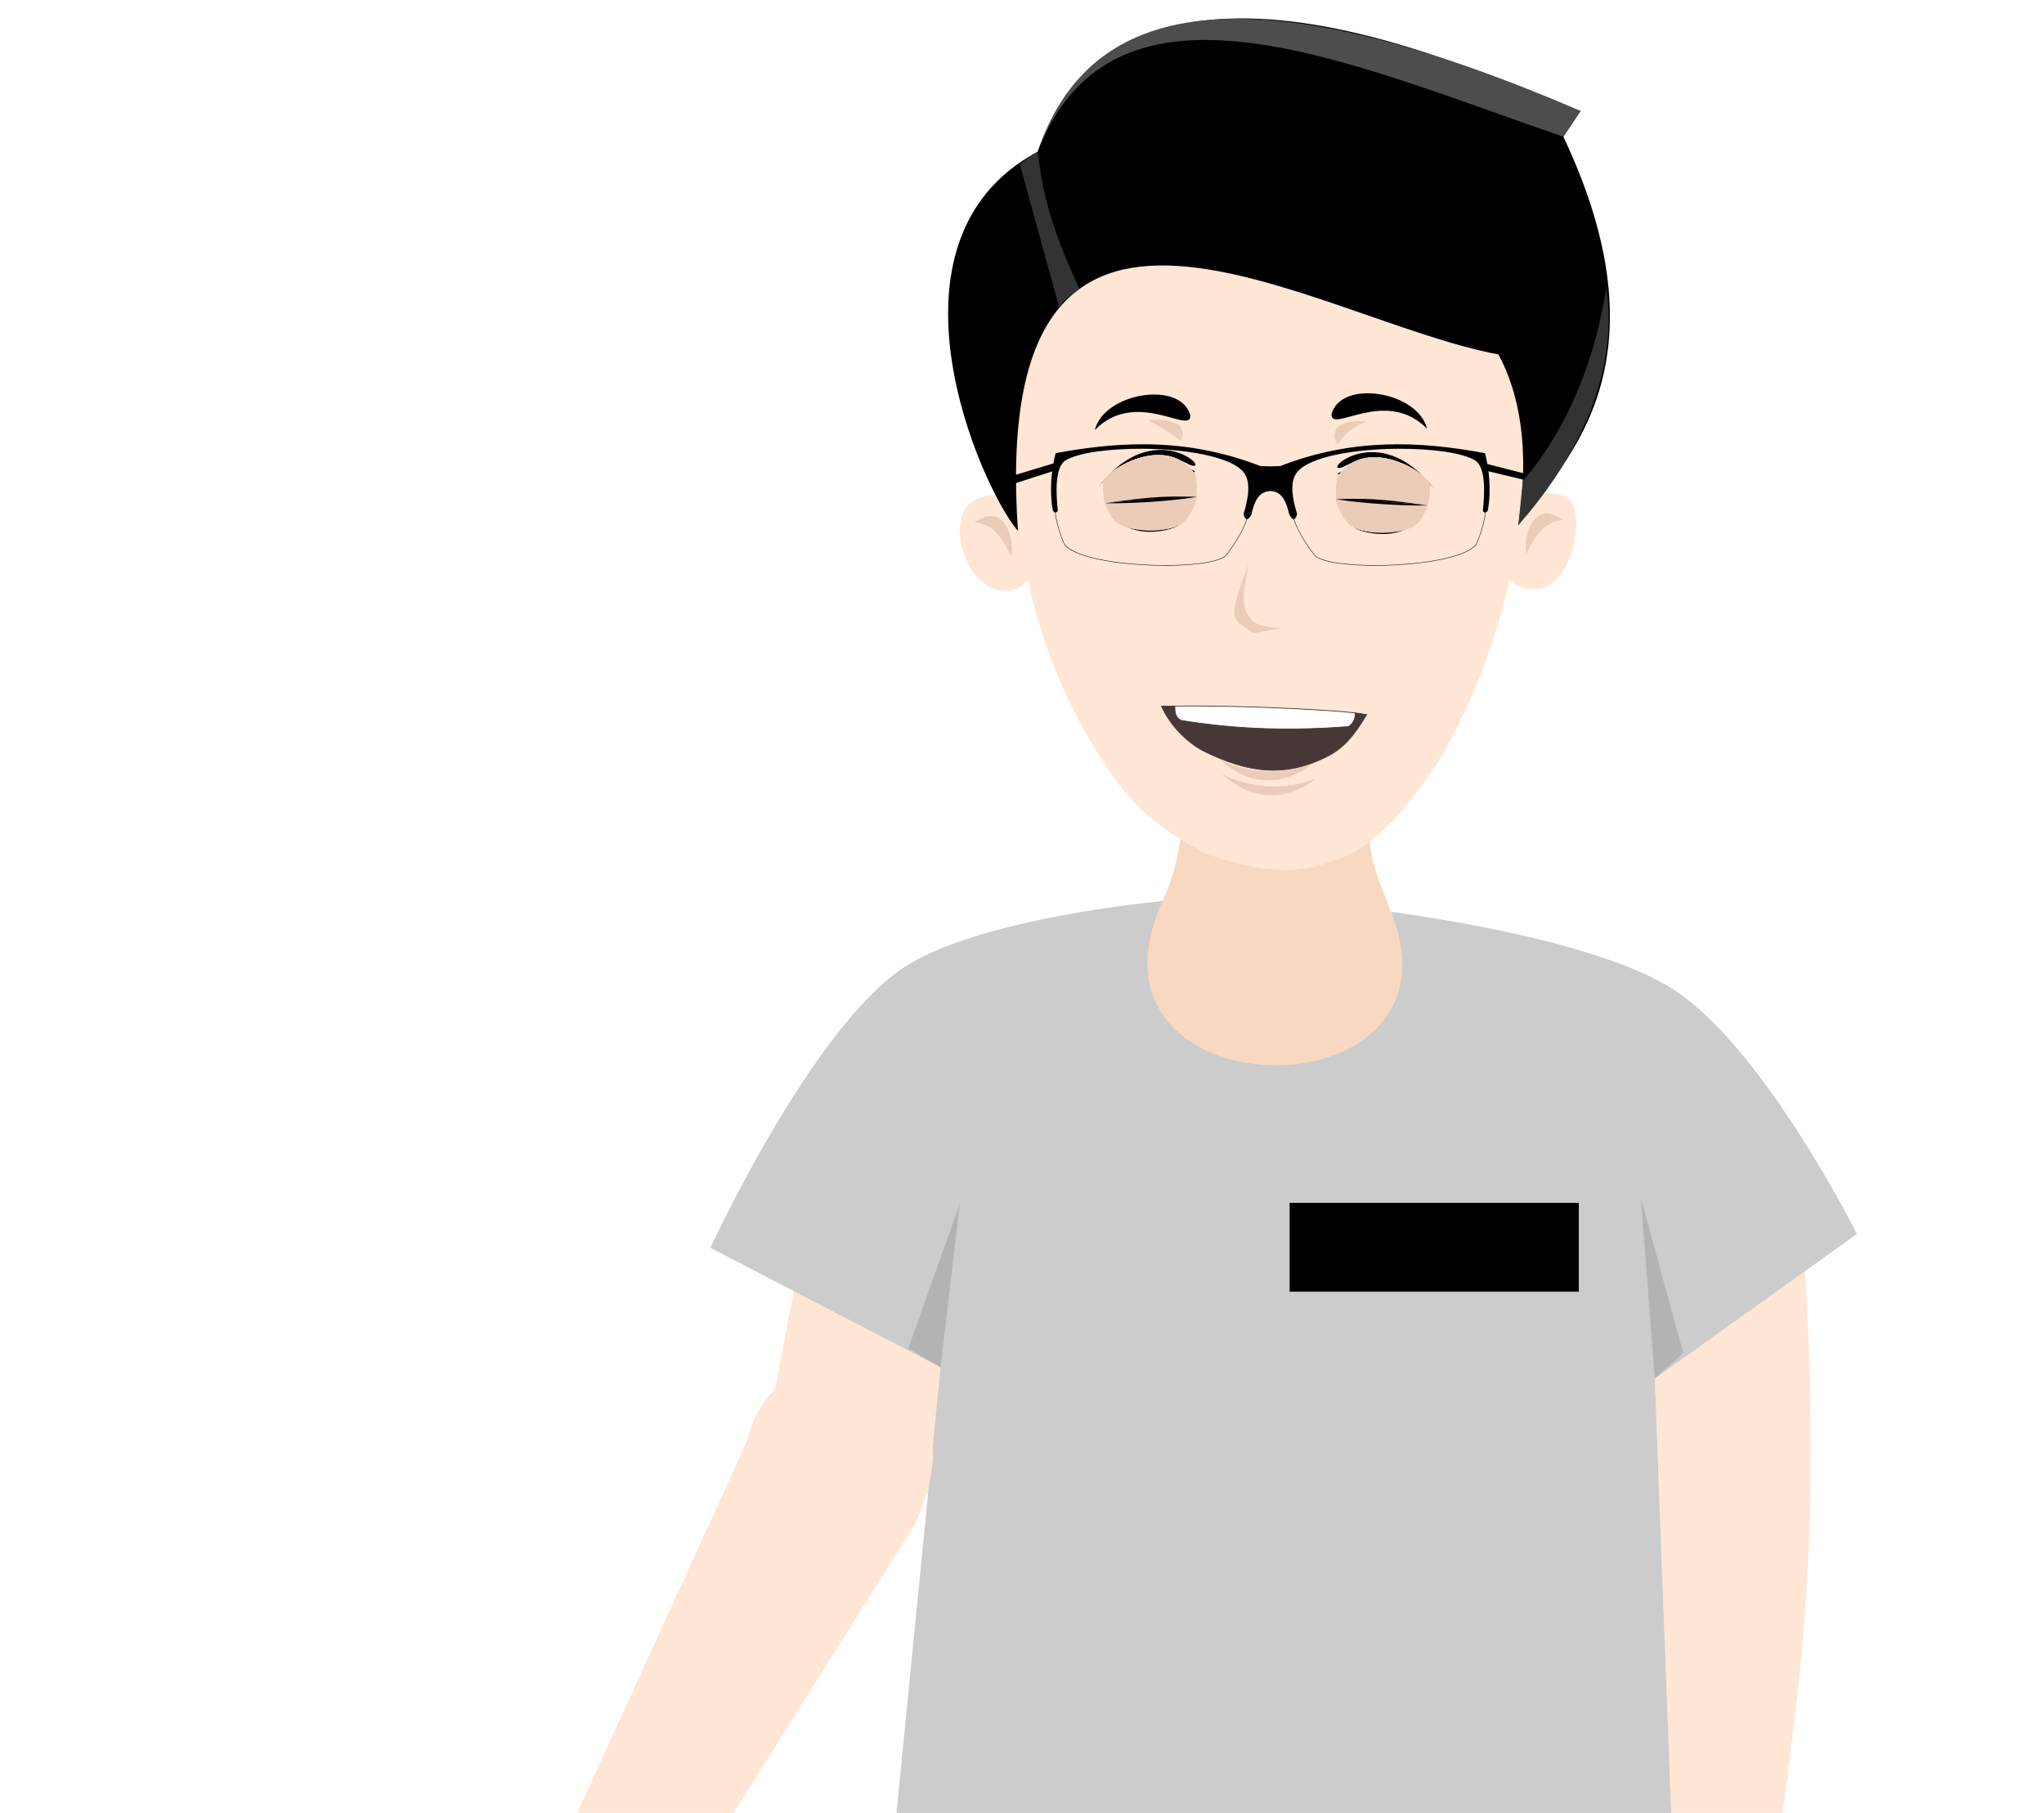 <?xml version="1.0" encoding="UTF-8" standalone="no"?> <!-- Created with Inkscape (http://www.inkscape.org/) --> <svg xmlns:dc="http://purl.org/dc/elements/1.1/" xmlns:cc="http://creativecommons.org/ns#" xmlns:rdf="http://www.w3.org/1999/02/22-rdf-syntax-ns#" xmlns:svg="http://www.w3.org/2000/svg" xmlns="http://www.w3.org/2000/svg" xmlns:xlink="http://www.w3.org/1999/xlink" xmlns:sodipodi="http://sodipodi.sourceforge.net/DTD/sodipodi-0.dtd" xmlns:inkscape="http://www.inkscape.org/namespaces/inkscape" viewBox="-14 0 262.226 232.531" version="1.1" id="svg8" sodipodi:docname="character.svg" inkscape:version="0.92.3 (2405546, 2018-03-11)"><defs id="defs2"><clipPath id="eyeclip"><path id="path94" d="m 331,149 c -15,57 -20,58 -63,60 -43,3 -40,-15 -46,-60 -5,-39 16,-61 45,-62 30,0 70,38 64,62 z m -209,1 c 0,41 0,57 -42,58 -42,1 -51,-25 -60,-53 -9,-29 23,-69 56,-69 32,0 45,23 46,64 z" inkscape:connector-curvature="0"/></clipPath><clipPath id="eyeclip-6"><path inkscape:connector-curvature="0" id="path94-0" d="m 331,149 c -15,57 -20,58 -63,60 -43,3 -40,-15 -46,-60 -5,-39 16,-61 45,-62 30,0 70,38 64,62 z m -209,1 c 0,41 0,57 -42,58 -42,1 -51,-25 -60,-53 -9,-29 23,-69 56,-69 32,0 45,23 46,64 z"/></clipPath><clipPath id="eyeclip-2"><path inkscape:connector-curvature="0" id="path94-1" d="m 331,149 c -15,57 -20,58 -63,60 -43,3 -40,-15 -46,-60 -5,-39 16,-61 45,-62 30,0 70,38 64,62 z m -209,1 c 0,41 0,57 -42,58 -42,1 -51,-25 -60,-53 -9,-29 23,-69 56,-69 32,0 45,23 46,64 z"/></clipPath><linearGradient id="c"><stop offset="0" stop-color="#fff" id="stop123"/><stop offset="1" stop-color="#fff" stop-opacity="0" id="stop125"/></linearGradient><linearGradient gradientUnits="userSpaceOnUse" y2="587.828" x2="53.233" y1="583.923" x1="74.403" id="e" xlink:href="#c"/><linearGradient gradientUnits="userSpaceOnUse" y2="576.95" x2="-41.862" y1="574.057" x1="-14.593" id="d" xlink:href="#c"/></defs><sodipodi:namedview id="base" pagecolor="#ffffff" bordercolor="#666666" borderopacity="1.0" inkscape:pageopacity="0.0" inkscape:pageshadow="2" inkscape:zoom="1" inkscape:cx="558.39758" inkscape:cy="493.62285" inkscape:document-units="mm" inkscape:current-layer="layer9" showgrid="false" inkscape:window-width="1920" inkscape:window-height="1018" inkscape:window-x="0" inkscape:window-y="34" inkscape:window-maximized="1" fit-margin-top="0" fit-margin-left="35" fit-margin-right="0" fit-margin-bottom="-37" scale-x="1.4"/><g inkscape:groupmode="layer" id="layer8" inkscape:label="neck" transform="translate(47.484,-60.137)"><path style="fill:#f9d8c1;fill-opacity:1;stroke:#000000;stroke-width:0;stroke-linecap:butt;stroke-linejoin:miter;stroke-miterlimit:4;stroke-dasharray:none;stroke-opacity:1" d="m 89.889,148.924 c 1.181,9.082 0.946,19.52 -1.852,25.929 -14.835,29.198 43.254,31.93 28.84,2.117 -1.854,-5.741 -4.478,-6.928 -1.587,-27.517 -8.686,2.017 -17.4,4.312 -25.4,-0.529 z" id="path5093" inkscape:connector-curvature="0" sodipodi:nodetypes="ccccc"/></g><g inkscape:groupmode="layer" id="layer11" inkscape:label="lefthand" style="display:inline" transform="translate(47.484,-60.137)"><path style="fill:#ffe6d5;fill-opacity:1;stroke:none;stroke-width:0.265px;stroke-linecap:butt;stroke-linejoin:miter;stroke-opacity:1" d="m 169.863,219.477 c 2.717,41.209 -1.052,59.173 -3.175,77.523 l -13.607,0.004 -2.27,-60.059 z" id="path5162" inkscape:connector-curvature="0" sodipodi:nodetypes="ccccc"/></g><g inkscape:groupmode="layer" id="layer1" inkscape:label="rightarmtop"><path style="display:inline;fill:#ffe6d5;fill-opacity:1;stroke:#000000;stroke-width:0;stroke-linecap:butt;stroke-linejoin:miter;stroke-miterlimit:4;stroke-dasharray:none;stroke-opacity:1" d="m 90.635,151.015 c 5.506,-17.044 35.71,-6.384 28.047,10.972 l -12.087,27.358 c -5.597,10.185 -24.008,8.591 -22.121,-6.159 z" id="path5166" class="rightarmtop" inkscape:connector-curvature="0" sodipodi:nodetypes="ccccc"/></g><g inkscape:groupmode="layer" id="layer9" class="shirt" inkscape:label="shirt" transform="translate(47.484,-60.137)"><path style="fill:#cccccc;stroke:#000000;stroke-width:0;stroke-linecap:butt;stroke-linejoin:miter;stroke-miterlimit:4;stroke-dasharray:none;stroke-opacity:1" d="m 87.657,175.712 c -12.46,27.59 39.965,28.096 29.32,1.39 0,0 26.025,3.212 36.391,10.049 11.558,7.623 23.375,31.268 23.375,31.268 l -25.931,18.526 2.27,60.059 -99.947,-0.378 6.05,-61.115 -29.529,-15.323 c 0,0 12.578,-27.341 24.33,-35.63 9.484,-6.689 33.673,-8.846 33.673,-8.846 z" id="path5111" inkscape:connector-curvature="0" sodipodi:nodetypes="ccsccccccsc"/><path style="fill:#b3b3b3;stroke:#000000;stroke-width:0;stroke-linecap:butt;stroke-linejoin:miter;stroke-miterlimit:4;stroke-dasharray:none;stroke-opacity:1" d="m 59.183,235.511 2.476,-21.014 -6.615,18.587 z" id="path938" inkscape:connector-curvature="0"/><path style="fill:#b3b3b3;stroke:#000000;stroke-width:0;stroke-linecap:butt;stroke-linejoin:miter;stroke-miterlimit:4;stroke-dasharray:none;stroke-opacity:1" d="m 150.81,236.945 -1.772,-23.089 5.426,19.831 z" id="path940" inkscape:connector-curvature="0"/><flowRoot xml:space="preserve" id="flowRoot933" style="font-style:normal;font-weight:normal;font-size:40px;line-height:1.25;font-family:sans-serif;letter-spacing:0px;word-spacing:0px;fill:#000000;fill-opacity:1;stroke:none" transform="matrix(0.265,0,0,0.265,-47.484,60.137)"><flowRegion id="flowRegion935"><rect id="rect937" width="140" height="43" x="571.5" y="582.194"/></flowRegion><flowPara id="flowPara939">Aadsf</flowPara></flowRoot></g><g inkscape:groupmode="layer" id="layer10" inkscape:label="righthand" class="righthand" style="display:inline" transform="translate(47.484,-60.137)"><g id="g5411" inkscape:transform-center-x="24.101099" inkscape:transform-center-y="35.275561" transform="rotate(24.735,42.486,244.347)"><g id="g5420" inkscape:transform-center-x="14.218739" inkscape:transform-center-y="41.907862" class="rightarm"><path style="fill:#ffe6d5;fill-opacity:1;stroke:#000000;stroke-width:0;stroke-linecap:butt;stroke-linejoin:miter;stroke-miterlimit:4;stroke-dasharray:none;stroke-opacity:1" d="m 35.36,248.296 c -3.64,-17.233 24.477,-24.134 23.994,1.099 l -7.018,53.738 -16.8,0.568 z" id="path5168" inkscape:connector-curvature="0" sodipodi:nodetypes="ccccc" inkscape:transform-center-x="2.4069828" inkscape:transform-center-y="30.693762"/><g id="g228" transform="matrix(1.12,-0.235,0.235,1.12,-371.193,16.209)" inkscape:transform-center-x="14.221407" inkscape:transform-center-y="83.918781"><g class="right-hand" id="g148"><g id="g5372" transform="rotate(-169.826,267.973,233.13)" inkscape:transform-center-x="10.7741" inkscape:transform-center-y="18.160281"><path sodipodi:nodetypes="cccccccccccccccccccccc" style="fill:#ffe6d5;stroke-width:1" inkscape:connector-curvature="0" id="path142" d="m 210.381,153.665 c 0.31,-1.385 -0.841,-3.248 -1.047,-4.681 -0.336,-2.343 -0.663,-8.37 1.325,-12.285 0.542,-4.203 0.251,-7.603 0.214,-11.854 -0.025,-2.814 3.206,-5.2 3.421,0.753 0.115,3.166 0.392,1.322 0.132,8.738 0.444,1.82 1.654,0.822 1.95,0.644 0.628,-2.08 0.99,-7.756 2.23,-14.472 0.754,-4.075 4.043,-3.877 3.714,0.543 -0.272,3.65 -1.014,5.066 -2.34,14.286 0.223,1.63 1.815,0.943 2.095,0.573 1.439,-3.33 2.025,-7.727 4.237,-13.86 2.61,-7.23 5.355,-2.838 3.465,1.568 -1.652,3.851 -1.603,4.987 -4.458,12.805 -0.167,1.663 1.57,1.505 1.726,0.914 1.186,-2.072 3.144,-6.976 5.588,-12.812 1.194,-2.85 5.296,-3.222 3.846,1.085 -1.054,3.133 -3.204,7.928 -6.411,15.04 -0.235,0.657 -0.42,1.33 -0.554,2.014 -0.928,5.054 3.082,2.387 5.943,1.211 7.338,-4.12 8.247,0.73 -8.242,8.143 -2.397,4.659 -10.963,6.404 -16.834,1.647 z"/><path sodipodi:nodetypes="cccccccccc" style="fill:#e9c6af;stroke-width:1" inkscape:connector-curvature="0" id="path144" d="m 223.016,154.39 -5.011,-0.756 c -0.88,-0.028 -1.711,-2.086 -1.296,-3.186 -0.149,-0.205 -0.897,1.653 -0.124,3.004 0.26,0.453 -2.345,0.041 -3.8,-0.358 -1.227,-0.337 -4.571,-4.977 -1.491,-15.621 0.614,-2.122 -1.199,-14.956 1.174,-15.52 -2.4,-0.216 -1.478,9.053 -1.81,14.746 -2.914,8.062 -0.572,16.45 -0.277,16.966 1.512,1.522 11.608,2.804 12.635,0.725 z"/><path style="fill:#e9c6af;stroke-width:1" inkscape:connector-curvature="0" id="path146" d="m 219.628,118.296 c -1.49,3.42 -1.402,8.783 -2.782,16.53 -0.094,0.496 -0.857,0.517 -1.233,0.562 0.27,-0.107 0.325,-0.131 0.763,-0.408 0.6,-0.794 1.362,-15.59 3.252,-16.684 z m 9.377,-0.053 c -1.69,0.218 -4.812,11.552 -6.667,17.639 -0.175,0.552 -1.078,0.627 -1.58,0.478 0.65,-0.012 1.111,-0.148 1.317,-0.45 1.173,-4.102 -0.234,0.94 3.402,-11.417 0.281,-0.957 0.696,-2.018 1.166,-3.177 0.621,-1.636 1.282,-2.892 2.362,-3.073 z m 6.276,4.123 c -2.804,1.853 -4.07,7.732 -8.025,15.045 -0.363,0.589 -1.382,0.566 -1.555,0.166 0.112,0.05 0.588,0.493 1.344,-0.24 2.162,-3.91 2.604,-6.997 6.033,-13.543 0.605,-0.596 1.084,-1.308 2.203,-1.428 z m 3.671,20.237 c -2.723,1.143 -5.863,2.566 -8.245,4.215 -2.236,-2.351 -6.467,-2.927 -11.166,-2.429 3.227,-0.442 6.13,-1.501 10.582,1.248 1.53,0.424 5.373,-2.415 8.829,-3.034 z"/></g></g></g></g></g></g><g inkscape:groupmode="layer" id="layer19" inkscape:label="head" class="head" transform="translate(50.407,-7.361)"><g inkscape:groupmode="layer" id="layer2" inkscape:label="face" transform="translate(-2.922,-52.776)"><path style="fill:#ffe6d5;stroke:#000000;stroke-width:0;stroke-linecap:butt;stroke-linejoin:miter;stroke-miterlimit:4;stroke-dasharray:none;stroke-opacity:1" d="M 99.283,77.993 C 83.657,77.887 68.626,88.726 67.936,112.968 c 0.314,2.821 0.628,5.642 1,8.466 -0.417,-0.155 -0.898,-0.239 -1.455,-0.239 -3.249,0 -5.429,1.093 -5.429,4.68 0,3.587 2.5,7.668 5.749,7.668 1.538,0 2.436,-0.529 2.956,-1.467 1.585,7.109 4.083,14.273 8.537,21.559 2.62,4.031 5.089,9.003 14.566,13.732 8.88,2.971 12.748,2.319 18.308,0 5.626,-3.031 10.646,-10.576 12.695,-14.392 3.539,-6.592 6.062,-13.513 7.655,-20.719 0.923,0.699 2.099,1.082 3.434,1.082 3.249,-1e-5 5.188,-4.83 5.188,-8.417 0,-3.587 -1.618,-3.932 -4.868,-3.932 -0.729,0 -1.426,0.148 -2.07,0.415 0.271,-2.906 0.409,-5.851 0.417,-8.834 C 133.224,90.62 115.916,78.106 99.283,77.993 Z" id="path4936" inkscape:connector-curvature="0" sodipodi:nodetypes="sccsscccccsccssccs"/><path style="fill:#eaccb8;fill-opacity:1;stroke:#000000;stroke-width:0;stroke-linecap:butt;stroke-linejoin:miter;stroke-miterlimit:4;stroke-dasharray:none;stroke-opacity:1" d="m 110.345,112.736 c 1.169,-1.206 3.374,-0.923 3.976,-0.889 -2.032,0.624 -3.119,1.951 -3.789,2.947 -0.664,-0.855 -0.375,-1.442 -0.187,-2.058 z" id="path4979" inkscape:connector-curvature="0" sodipodi:nodetypes="cccc"/><path style="fill:#eaccb8;fill-opacity:1;stroke:none;stroke-width:0.265px;stroke-linecap:butt;stroke-linejoin:miter;stroke-opacity:1" d="m 86.163,111.613 c 1.261,0.106 2.066,-0.373 4.116,0.748 0.449,0.818 0.517,1.473 0.094,1.918 -0.852,-0.682 -2.362,-1.611 -4.209,-2.666 z" id="path4981" inkscape:connector-curvature="0" sodipodi:nodetypes="cccc"/><path style="fill:#eaccb8;fill-opacity:1;stroke:none;stroke-width:0.265px;stroke-linecap:butt;stroke-linejoin:miter;stroke-opacity:1" d="m 139.484,124.475 c -3.999,-2.805 -5.099,2.236 -4.771,4.303 0.608,-0.806 1.64,-4.146 4.771,-4.303 z" id="path4985" inkscape:connector-curvature="0" sodipodi:nodetypes="ccc"/><path style="fill:#eaccb8;fill-opacity:1;stroke:none;stroke-width:0.265px;stroke-linecap:butt;stroke-linejoin:miter;stroke-opacity:1" d="m 63.919,124.797 c 3.999,-2.805 5.099,2.236 4.771,4.303 -0.608,-0.806 -1.64,-4.146 -4.771,-4.303 z" id="path4985-7" inkscape:connector-curvature="0" sodipodi:nodetypes="ccc"/></g><g inkscape:groupmode="layer" id="layer6" inkscape:label="nose" transform="translate(-2.922,-52.776)"><path style="fill:#eaccb8;fill-opacity:1;stroke:#000000;stroke-width:0;stroke-linecap:butt;stroke-linejoin:miter;stroke-miterlimit:4;stroke-dasharray:none;stroke-opacity:1" d="m 99.098,130.182 c -0.287,1.715 -0.989,4.539 -0.364,5.936 0.66,1.474 1.625,2.164 4.68,2.203 l -3.594,0.654 c 0,0 -2.646,-1.242 -2.572,-2.526 0.13,-2.286 1.85,-6.267 1.85,-6.267 z" id="path4903" inkscape:connector-curvature="0" sodipodi:nodetypes="csccsc"/></g><g inkscape:groupmode="layer" id="layer3" inkscape:label="eyes" class="eyes" style="opacity:1" transform="translate(-2.922,-52.776)"><path style="fill:#ffffff;stroke:none;stroke-width:0.1;stroke-linecap:butt;stroke-linejoin:miter;stroke-miterlimit:4;stroke-dasharray:none;stroke-opacity:1" d="m 110.438,119.423 c -0.634,2.978 1.253,5.628 2.15,5.973 2.261,0.529 4.989,0.756 7.484,-0.267 1.826,-1.235 2.176,-3.265 2.239,-4.772 -0.138,-0.127 -0.32,-0.272 -0.509,-0.416 -0.696,-0.53 -1.358,-0.979 -1.992,-1.351 -0.634,-0.373 -1.239,-0.669 -1.82,-0.893 -0.58,-0.224 -1.136,-0.376 -1.672,-0.459 -0.535,-0.084 -1.05,-0.1 -1.548,-0.051 -0.498,0.049 -0.98,0.161 -1.45,0.333 -0.47,0.172 -0.927,0.405 -1.376,0.692 -0.449,0.288 -0.89,0.632 -1.327,1.027 -0.06,0.055 -0.12,0.128 -0.18,0.184 z" id="path4683" inkscape:connector-curvature="0" sodipodi:nodetypes="ccccccccccccc"/><path style="fill:#999999;stroke:none;stroke-width:0.1;stroke-linecap:butt;stroke-linejoin:miter;stroke-miterlimit:4;stroke-dasharray:none;stroke-opacity:1" d="m 110.438,119.423 c 0.06,-0.057 0.12,-0.13 0.18,-0.184 0.437,-0.395 0.878,-0.739 1.327,-1.027 0.449,-0.288 0.907,-0.52 1.376,-0.692 0.47,-0.172 0.951,-0.285 1.45,-0.333 0.498,-0.049 1.013,-0.033 1.548,0.051 0.535,0.084 1.091,0.235 1.672,0.459 0.58,0.224 1.186,0.52 1.82,0.893 0.634,0.373 1.296,0.822 1.992,1.351 0.189,0.144 0.365,0.277 0.509,0.416 0.004,-0.104 0.034,-0.341 0.035,-0.438 -0.97,-1.749 -7.948,-6.171 -11.795,-1.041 -0.059,0.185 -0.074,0.364 -0.113,0.546 z" id="path133" inkscape:connector-curvature="0" sodipodi:nodetypes="ccccccccccccc"/><g id="g4674" transform="matrix(1.064,0,0,1.064,-13.057,24.295)"><path transform="scale(0.265)" sodipodi:nodetypes="cccscscccccsccc" inkscape:connector-curvature="0" id="path4645" d="m 456.525,330.561 c -1.642,0.138 -2.998,0.495 -4.121,1.02 -0.111,0.088 -0.198,0.227 -0.068,0.247 -0.467,1.132 5.463,-1.287 7.155,3.53 1.179,3.356 -1.02,7.495 -4.039,7.83 -2.511,2e-5 -4.193,-1.438 -5.152,-4.863 -0.53,-1.893 0.249,-3.609 0.657,-4.73 0.767,-0.891 0.414,-1.552 -0.028,-1.138 -1.666,1.251 -2.594,3 -3.043,4.953 -0.939,4.088 -0.283,11.184 1.127,14.111 2.589,5.378 4.332,8.207 10.922,8.207 3.432,-10e-6 6.631,-2.171 8.545,-6.109 1.762,-3.624 1.885,-9.599 0.988,-13.336 -1.894,-7.893 -6.353,-9.723 -12.943,-9.723 z" style="fill:#000000;stroke:#000000;stroke-width:0;stroke-miterlimit:4;stroke-dasharray:none"/><path sodipodi:nodetypes="csscssc" inkscape:connector-curvature="0" id="path4653" d="m 119.222,92.386 c 0.017,1.092 0.777,1.622 1.221,1.922 0.924,0.626 2.234,0.425 2.867,-0.648 0.516,-0.875 0.594,-2.351 -0.45,-4.247 0.271,1.109 0.421,2.095 0.143,2.928 -0.353,1.059 -1.335,1.74 -2.124,1.499 -0.477,-0.146 -1.08,-0.733 -1.657,-1.453 z" style="fill:#784421;stroke:#000000;stroke-width:0;stroke-linecap:butt;stroke-linejoin:miter;stroke-miterlimit:4;stroke-dasharray:none;stroke-opacity:1"/><path sodipodi:nodetypes="csscssc" inkscape:connector-curvature="0" id="path4653-3" d="m 119.846,93.388 c 0.478,0.906 1.204,1.064 1.674,1.035 1.009,-0.063 1.36,-0.591 1.36,-0.591 0.498,-0.604 0.636,-1.721 0.379,-2.767 0.037,1.021 -0.181,1.789 -0.465,2.167 -0.498,0.661 -0.703,0.795 -1.577,0.871 -0.43,0.038 -0.875,-0.096 -1.371,-0.715 z" style="opacity:1;fill:#deaa87;stroke:#000000;stroke-width:0;stroke-linecap:butt;stroke-linejoin:miter;stroke-miterlimit:4;stroke-dasharray:none;stroke-opacity:1"/></g><path style="opacity:1;fill:#ffffff;stroke:none;stroke-width:0.1;stroke-linecap:butt;stroke-linejoin:miter;stroke-miterlimit:4;stroke-dasharray:none;stroke-opacity:1" d="m 92.329,119.137 c 0.634,2.978 -1.253,5.628 -2.15,5.973 -2.261,0.529 -4.989,0.756 -7.484,-0.267 -1.826,-1.235 -2.176,-3.265 -2.239,-4.772 0.138,-0.127 0.32,-0.272 0.509,-0.416 0.696,-0.53 1.358,-0.979 1.992,-1.351 0.634,-0.373 1.239,-0.669 1.82,-0.893 0.58,-0.224 1.136,-0.376 1.672,-0.459 0.535,-0.084 1.05,-0.1 1.548,-0.051 0.498,0.049 0.98,0.161 1.45,0.333 0.47,0.172 0.927,0.405 1.376,0.692 0.449,0.288 0.89,0.632 1.327,1.027 0.06,0.055 0.12,0.128 0.18,0.184 z" id="path4683-5" inkscape:connector-curvature="0" sodipodi:nodetypes="ccccccccccccc"/><path style="opacity:1;fill:#999999;stroke:none;stroke-width:0.1;stroke-linecap:butt;stroke-linejoin:miter;stroke-miterlimit:4;stroke-dasharray:none;stroke-opacity:1" d="m 92.329,119.137 c -0.06,-0.057 -0.12,-0.13 -0.18,-0.184 -0.437,-0.395 -0.878,-0.739 -1.327,-1.027 -0.449,-0.288 -0.907,-0.52 -1.376,-0.692 -0.47,-0.172 -0.951,-0.285 -1.45,-0.333 -0.498,-0.049 -1.013,-0.033 -1.548,0.051 -0.535,0.084 -1.091,0.235 -1.672,0.459 -0.58,0.224 -1.186,0.52 -1.82,0.893 -0.634,0.373 -1.296,0.822 -1.992,1.351 -0.189,0.144 -0.365,0.277 -0.509,0.416 -0.004,-0.104 -0.034,-0.341 -0.035,-0.438 0.97,-1.749 7.948,-6.171 11.795,-1.041 0.059,0.185 0.074,0.364 0.113,0.546 z" id="path133-3" inkscape:connector-curvature="0" sodipodi:nodetypes="ccccccccccccc"/><g style="opacity:1" id="g4674-4" transform="matrix(1.064,0,0,1.064,-41.863,23.909)"><path sodipodi:nodetypes="cccscscccccsccc" inkscape:connector-curvature="0" id="path4645-5" d="m 121.248,87.419 c -0.436,-0.015 -0.803,0.037 -1.115,0.139 -0.032,0.02 -0.059,0.054 -0.025,0.063 -0.158,0.283 1.476,-0.168 1.77,1.151 0.205,0.918 -0.502,1.937 -1.306,1.931 -0.66,-0.078 -1.057,-0.509 -1.202,-1.438 -0.08,-0.514 0.178,-0.94 0.32,-1.222 0.229,-0.21 0.157,-0.395 0.028,-0.3 -0.477,0.277 -0.775,0.707 -0.954,1.206 -0.374,1.045 -0.423,2.93 -0.144,3.743 0.512,1.494 0.882,2.291 2.613,2.497 0.902,0.107 1.81,-0.363 2.436,-1.338 0.576,-0.897 0.795,-2.463 0.676,-3.473 -0.251,-2.133 -1.366,-2.753 -3.097,-2.959 z" style="fill:#000000;stroke:#000000;stroke-width:0;stroke-miterlimit:4;stroke-dasharray:none"/><path sodipodi:nodetypes="csscssc" inkscape:connector-curvature="0" id="path4653-5" d="m 119.09,92.474 c 0.017,1.092 0.777,1.622 1.221,1.922 0.924,0.626 2.234,0.425 2.867,-0.648 0.516,-0.875 1.297,-1.868 0.253,-3.764 0.271,1.109 -0.135,1.993 -0.544,2.724 -0.545,0.974 -1.351,1.46 -2.139,1.219 -0.477,-0.146 -1.08,-0.733 -1.657,-1.453 z" style="fill:#784421;stroke:#000000;stroke-width:0;stroke-linecap:butt;stroke-linejoin:miter;stroke-miterlimit:4;stroke-dasharray:none;stroke-opacity:1"/><path sodipodi:nodetypes="csscssc" inkscape:connector-curvature="0" id="path4653-3-3" d="m 119.715,93.476 c 0.478,0.906 1.204,1.064 1.674,1.035 1.009,-0.063 1.36,-0.591 1.36,-0.591 0.335,-0.247 1.161,-1.654 0.905,-2.701 0.037,1.021 -0.533,1.736 -0.835,2.1 -0.537,0.646 -0.858,0.795 -1.732,0.871 -0.43,0.038 -0.875,-0.096 -1.371,-0.715 z" style="opacity:1;fill:#deaa87;stroke:#000000;stroke-width:0;stroke-linecap:butt;stroke-linejoin:miter;stroke-miterlimit:4;stroke-dasharray:none;stroke-opacity:1"/></g><path style="fill:#000000;stroke:#000000;stroke-width:0;stroke-linecap:butt;stroke-linejoin:miter;stroke-miterlimit:4;stroke-dasharray:none;stroke-opacity:1" d="m 109.746,110.896 c 1.2,-4.52 11.068,-2.933 12.254,1.871 -5.302,-5.396 -12.367,0.697 -12.254,-1.871 z" id="path4871" inkscape:connector-curvature="0" sodipodi:nodetypes="ccc"/><path style="opacity:1;fill:#000000;stroke:#000000;stroke-width:0;stroke-linecap:butt;stroke-linejoin:miter;stroke-miterlimit:4;stroke-dasharray:none;stroke-opacity:1" d="m 91.632,111.058 c -1.2,-4.52 -11.068,-2.933 -12.254,1.871 5.302,-5.396 12.367,0.697 12.254,-1.871 z" id="path4871-0" inkscape:connector-curvature="0" sodipodi:nodetypes="ccc"/><g inkscape:groupmode="layer" id="layer13" inkscape:label="eyes-first" class="eyes-first" style="display:inline"><path style="opacity:1;fill:#000000;stroke:#000000;stroke-width:0;stroke-linecap:butt;stroke-linejoin:miter;stroke-miterlimit:4;stroke-dasharray:none;stroke-opacity:1" d="m 112.588,125.396 c 0.795,0.662 4.997,1.71 7.484,-0.267 -2.163,0.932 -4.667,0.969 -7.484,0.267 z" id="path4685" inkscape:connector-curvature="0" sodipodi:nodetypes="ccc"/><path style="opacity:1;fill:#000000;stroke:#000000;stroke-width:0;stroke-linecap:butt;stroke-linejoin:miter;stroke-miterlimit:4;stroke-dasharray:none;stroke-opacity:1" d="m 111.158,117.705 c -3.015,1.024 4.588,-6.555 11.74,2.783 -0.214,-0.32 -5.233,-6.373 -11.74,-2.783 z" id="path4687" inkscape:connector-curvature="0" sodipodi:nodetypes="ccc"/><path style="display:inline;opacity:1;fill:#000000;stroke:#000000;stroke-width:0;stroke-linecap:butt;stroke-linejoin:miter;stroke-miterlimit:4;stroke-dasharray:none;stroke-opacity:1" d="m 90.18,125.109 c -0.795,0.662 -4.997,1.71 -7.484,-0.267 2.163,0.932 4.667,0.969 7.484,0.267 z" id="path4685-3" inkscape:connector-curvature="0" sodipodi:nodetypes="ccc"/><path style="display:inline;opacity:1;fill:#000000;stroke:#000000;stroke-width:0;stroke-linecap:butt;stroke-linejoin:miter;stroke-miterlimit:4;stroke-dasharray:none;stroke-opacity:1" d="m 91.609,117.419 c 3.015,1.024 -4.588,-6.555 -11.74,2.783 0.214,-0.32 5.233,-6.373 11.74,-2.783 z" id="path4687-6" inkscape:connector-curvature="0" sodipodi:nodetypes="ccc"/></g><g inkscape:groupmode="layer" id="layer15" inkscape:label="eyes-middle-first" class="eyes-middle-first" style=""><path style="display:inline;opacity:1;fill:#eaccb8;fill-opacity:1;stroke:#000000;stroke-width:0;stroke-linecap:butt;stroke-linejoin:miter;stroke-miterlimit:4;stroke-dasharray:none;stroke-opacity:1" d="m 110.808,118.479 c 2.654,-0.784 7.129,-1.504 11.538,1.439 -0.991,-1.747 -7.548,-5.952 -11.538,-1.439 z" id="path149-1-0" inkscape:connector-curvature="0" sodipodi:nodetypes="ccc"/><path style="display:inline;opacity:1;fill:#eaccb8;fill-opacity:1;stroke:#000000;stroke-width:0;stroke-linecap:butt;stroke-linejoin:miter;stroke-miterlimit:4;stroke-dasharray:none;stroke-opacity:1" d="m 112.588,125.396 c -0.543,-0.286 -0.841,-0.602 -1.106,-1.029 l 9.031,0.586 c -0.206,0.187 -0.455,0.304 -0.762,0.476 -1.633,0.913 -5.322,0.948 -7.163,-0.032 z" id="path149-3-2-2" inkscape:connector-curvature="0" sodipodi:nodetypes="cccscc"/><path style="display:inline;opacity:1;fill:#000000;stroke:#000000;stroke-width:0;stroke-linecap:butt;stroke-linejoin:miter;stroke-miterlimit:4;stroke-dasharray:none;stroke-opacity:1" d="m 111.482,124.367 c 1.696,0.35 4.694,0.663 9.031,0.586 -2.596,-0.308 -6.073,-0.539 -9.031,-0.586 z" id="path4685-7-7-3" inkscape:connector-curvature="0" sodipodi:nodetypes="ccc"/><path style="display:inline;opacity:1;fill:#000000;stroke:#000000;stroke-width:0;stroke-linecap:butt;stroke-linejoin:miter;stroke-miterlimit:4;stroke-dasharray:none;stroke-opacity:1" d="m 111.222,118.462 c -3.015,1.024 4.402,-3.648 11.124,1.457 -0.296,-0.098 -4.783,-3.443 -11.124,-1.457 z" id="path4687-59" inkscape:connector-curvature="0" sodipodi:nodetypes="ccc"/><path style="display:inline;opacity:1;fill:#eaccb8;fill-opacity:1;stroke:#000000;stroke-width:0;stroke-linecap:butt;stroke-linejoin:miter;stroke-miterlimit:4;stroke-dasharray:none;stroke-opacity:1" d="m 91.959,118.193 c -2.654,-0.784 -7.129,-1.504 -11.538,1.439 0.991,-1.747 7.548,-5.952 11.538,-1.439 z" id="path149-1-0-2" inkscape:connector-curvature="0" sodipodi:nodetypes="ccc"/><path style="display:inline;opacity:1;fill:#eaccb8;fill-opacity:1;stroke:#000000;stroke-width:0;stroke-linecap:butt;stroke-linejoin:miter;stroke-miterlimit:4;stroke-dasharray:none;stroke-opacity:1" d="m 90.18,125.109 c 0.543,-0.286 0.841,-0.602 1.106,-1.029 l -9.031,0.586 c 0.206,0.187 0.455,0.304 0.762,0.476 1.633,0.913 5.322,0.948 7.163,-0.032 z" id="path149-3-2-2-2" inkscape:connector-curvature="0" sodipodi:nodetypes="cccscc"/><path style="display:inline;opacity:1;fill:#000000;stroke:#000000;stroke-width:0;stroke-linecap:butt;stroke-linejoin:miter;stroke-miterlimit:4;stroke-dasharray:none;stroke-opacity:1" d="m 91.286,124.08 c -1.696,0.35 -4.694,0.663 -9.031,0.586 2.596,-0.308 6.073,-0.539 9.031,-0.586 z" id="path4685-7-7-3-8" inkscape:connector-curvature="0" sodipodi:nodetypes="ccc"/><path style="display:inline;opacity:1;fill:#000000;stroke:#000000;stroke-width:0;stroke-linecap:butt;stroke-linejoin:miter;stroke-miterlimit:4;stroke-dasharray:none;stroke-opacity:1" d="m 91.546,118.175 c 3.015,1.024 -4.402,-3.648 -11.124,1.457 0.296,-0.098 4.783,-3.443 11.124,-1.457 z" id="path4687-59-9" inkscape:connector-curvature="0" sodipodi:nodetypes="ccc"/></g><g inkscape:groupmode="layer" id="layer14" inkscape:label="eyes-middle" class="eyes-middle" style=""><path style="opacity:1;fill:#eaccb8;fill-opacity:1;stroke:#000000;stroke-width:0;stroke-linecap:butt;stroke-linejoin:miter;stroke-miterlimit:4;stroke-dasharray:none;stroke-opacity:1" d="m 110.551,118.877 c -0.075,0.25 -0.077,0.328 -0.113,0.546 l 11.872,0.933 c 0.029,-0.226 0.022,-0.277 0.035,-0.438 -0.875,-2.074 -8.436,-6.115 -11.795,-1.041 z" id="path149-1" inkscape:connector-curvature="0" sodipodi:nodetypes="ccccc"/><path style="opacity:1;fill:#eaccb8;fill-opacity:1;stroke:#000000;stroke-width:0;stroke-linecap:butt;stroke-linejoin:miter;stroke-miterlimit:4;stroke-dasharray:none;stroke-opacity:1" d="m 112.588,125.396 c -0.66,-0.321 -1.169,-0.953 -1.585,-1.824 l 9.99,0.738 c -0.077,0.175 -0.502,0.83 -0.809,1.002 -1.633,0.913 -5.754,1.065 -7.595,0.085 z" id="path149-3-2" inkscape:connector-curvature="0" sodipodi:nodetypes="cccscc"/><path style="display:inline;opacity:1;fill:#000000;stroke:#000000;stroke-width:0;stroke-linecap:butt;stroke-linejoin:miter;stroke-miterlimit:4;stroke-dasharray:none;stroke-opacity:1" d="m 111.003,123.572 c 1.696,0.35 5.653,0.815 9.99,0.738 -2.596,-0.308 -7.032,-0.691 -9.99,-0.738 z" id="path4685-7-7" inkscape:connector-curvature="0" sodipodi:nodetypes="ccc"/><path style="display:inline;opacity:1;fill:#000000;stroke:#000000;stroke-width:0;stroke-linecap:butt;stroke-linejoin:miter;stroke-miterlimit:4;stroke-dasharray:none;stroke-opacity:1" d="m 110.438,119.423 c 3.509,-0.098 5.482,-0.17 11.872,0.933 -3.574,-0.314 -8.546,-0.591 -11.872,-0.933 z" id="path4687-5-0" inkscape:connector-curvature="0" sodipodi:nodetypes="ccc"/><path style="display:inline;opacity:1;fill:#eaccb8;fill-opacity:1;stroke:#000000;stroke-width:0;stroke-linecap:butt;stroke-linejoin:miter;stroke-miterlimit:4;stroke-dasharray:none;stroke-opacity:1" d="m 92.217,118.59 c 0.075,0.25 0.077,0.328 0.113,0.546 l -11.872,0.933 c -0.029,-0.226 -0.022,-0.277 -0.035,-0.438 0.875,-2.074 8.436,-6.115 11.795,-1.041 z" id="path149-1-9" inkscape:connector-curvature="0" sodipodi:nodetypes="ccccc"/><path style="display:inline;opacity:1;fill:#eaccb8;fill-opacity:1;stroke:#000000;stroke-width:0;stroke-linecap:butt;stroke-linejoin:miter;stroke-miterlimit:4;stroke-dasharray:none;stroke-opacity:1" d="m 90.18,125.109 c 0.66,-0.321 1.169,-0.953 1.585,-1.824 l -9.99,0.738 c 0.077,0.175 0.502,0.83 0.809,1.002 1.633,0.913 5.754,1.065 7.595,0.085 z" id="path149-3-2-3" inkscape:connector-curvature="0" sodipodi:nodetypes="cccscc"/><path style="display:inline;opacity:1;fill:#000000;stroke:#000000;stroke-width:0;stroke-linecap:butt;stroke-linejoin:miter;stroke-miterlimit:4;stroke-dasharray:none;stroke-opacity:1" d="m 91.765,123.285 c -1.696,0.35 -5.653,0.815 -9.99,0.738 2.596,-0.308 7.032,-0.691 9.99,-0.738 z" id="path4685-7-7-6" inkscape:connector-curvature="0" sodipodi:nodetypes="ccc"/><path style="display:inline;opacity:1;fill:#000000;stroke:#000000;stroke-width:0;stroke-linecap:butt;stroke-linejoin:miter;stroke-miterlimit:4;stroke-dasharray:none;stroke-opacity:1" d="m 92.329,119.137 c -3.509,-0.098 -5.482,-0.17 -11.872,0.933 3.574,-0.314 8.546,-0.591 11.872,-0.933 z" id="path4687-5-0-0" inkscape:connector-curvature="0" sodipodi:nodetypes="ccc"/></g><g style="" inkscape:label="eyes-middle-last" class="eyes-middle-last" id="g4751" inkscape:groupmode="layer"><path sodipodi:nodetypes="ccccc" inkscape:connector-curvature="0" id="path4735" d="m 110.551,118.877 c -0.143,0.42 -0.265,1.35 -0.242,1.712 l 11.896,0.92 c 0.086,-0.399 0.181,-1.02 0.141,-1.591 -0.875,-2.074 -8.436,-6.115 -11.795,-1.041 z" style="opacity:1;fill:#eaccb8;fill-opacity:1;stroke:#000000;stroke-width:0;stroke-linecap:butt;stroke-linejoin:miter;stroke-miterlimit:4;stroke-dasharray:none;stroke-opacity:1"/><path sodipodi:nodetypes="cccscc" inkscape:connector-curvature="0" id="path4737" d="m 112.588,125.396 c -0.823,-0.332 -1.61,-1.648 -1.904,-2.613 l 10.797,0.847 c -0.267,0.787 -0.991,1.51 -1.297,1.682 -1.633,0.913 -5.754,1.065 -7.595,0.085 z" style="opacity:1;fill:#eaccb8;fill-opacity:1;stroke:#000000;stroke-width:0;stroke-linecap:butt;stroke-linejoin:miter;stroke-miterlimit:4;stroke-dasharray:none;stroke-opacity:1"/><path sodipodi:nodetypes="ccc" inkscape:connector-curvature="0" id="path4739" d="m 110.684,122.782 c 1.696,0.35 6.46,0.924 10.797,0.847 -2.596,-0.308 -7.839,-0.8 -10.797,-0.847 z" style="display:inline;opacity:1;fill:#000000;stroke:#000000;stroke-width:0;stroke-linecap:butt;stroke-linejoin:miter;stroke-miterlimit:4;stroke-dasharray:none;stroke-opacity:1"/><path sodipodi:nodetypes="ccc" inkscape:connector-curvature="0" id="path4741" d="m 110.309,120.589 c 3.509,-0.098 5.506,-0.183 11.896,0.92 -3.574,-0.314 -8.569,-0.578 -11.896,-0.92 z" style="display:inline;opacity:1;fill:#000000;stroke:#000000;stroke-width:0;stroke-linecap:butt;stroke-linejoin:miter;stroke-miterlimit:4;stroke-dasharray:none;stroke-opacity:1"/><path sodipodi:nodetypes="ccccc" inkscape:connector-curvature="0" id="path4735-8" d="m 92.217,118.59 c 0.143,0.42 0.265,1.35 0.242,1.712 l -11.896,0.92 c -0.086,-0.399 -0.181,-1.02 -0.141,-1.591 0.875,-2.074 8.436,-6.115 11.795,-1.041 z" style="display:inline;opacity:1;fill:#eaccb8;fill-opacity:1;stroke:#000000;stroke-width:0;stroke-linecap:butt;stroke-linejoin:miter;stroke-miterlimit:4;stroke-dasharray:none;stroke-opacity:1"/><path sodipodi:nodetypes="cccscc" inkscape:connector-curvature="0" id="path4737-7" d="m 90.18,125.109 c 0.823,-0.332 1.61,-1.648 1.904,-2.613 l -10.797,0.847 c 0.267,0.787 0.991,1.51 1.297,1.682 1.633,0.913 5.754,1.065 7.595,0.085 z" style="display:inline;opacity:1;fill:#eaccb8;fill-opacity:1;stroke:#000000;stroke-width:0;stroke-linecap:butt;stroke-linejoin:miter;stroke-miterlimit:4;stroke-dasharray:none;stroke-opacity:1"/><path sodipodi:nodetypes="ccc" inkscape:connector-curvature="0" id="path4739-9" d="m 92.084,122.496 c -1.696,0.35 -6.46,0.924 -10.797,0.847 2.596,-0.308 7.839,-0.8 10.797,-0.847 z" style="display:inline;opacity:1;fill:#000000;stroke:#000000;stroke-width:0;stroke-linecap:butt;stroke-linejoin:miter;stroke-miterlimit:4;stroke-dasharray:none;stroke-opacity:1"/><path sodipodi:nodetypes="ccc" inkscape:connector-curvature="0" id="path4741-2" d="m 92.459,120.302 c -3.509,-0.098 -5.506,-0.183 -11.896,0.92 3.574,-0.314 8.569,-0.578 11.896,-0.92 z" style="display:inline;opacity:1;fill:#000000;stroke:#000000;stroke-width:0;stroke-linecap:butt;stroke-linejoin:miter;stroke-miterlimit:4;stroke-dasharray:none;stroke-opacity:1"/></g><g inkscape:groupmode="layer" id="layer12" inkscape:label="eyes-last" class="eyes-last" style=""><path style="fill:#eaccb8;fill-opacity:1;stroke:#000000;stroke-width:0;stroke-linecap:butt;stroke-linejoin:miter;stroke-miterlimit:4;stroke-dasharray:none;stroke-opacity:1" d="m 110.551,118.877 c -0.245,0.997 -0.259,1.955 -0.243,2.909 l 11.763,0.824 c 0.257,-0.705 0.279,-1.683 0.275,-2.692 -0.875,-2.074 -8.436,-6.115 -11.795,-1.041 z" id="path149" inkscape:connector-curvature="0" sodipodi:nodetypes="ccccc"/><path style="opacity:1;fill:#eaccb8;fill-opacity:1;stroke:#000000;stroke-width:0;stroke-linecap:butt;stroke-linejoin:miter;stroke-miterlimit:4;stroke-dasharray:none;stroke-opacity:1" d="m 112.588,125.396 c -1.022,-0.484 -2.296,-2.657 -2.28,-3.61 l 11.763,0.824 c -0.438,1.166 -0.957,2.285 -1.888,2.701 -1.709,0.762 -5.754,1.065 -7.595,0.085 z" id="path149-3" inkscape:connector-curvature="0" sodipodi:nodetypes="cccsc"/><path style="display:inline;opacity:1;fill:#000000;stroke:#000000;stroke-width:0;stroke-linecap:butt;stroke-linejoin:miter;stroke-miterlimit:4;stroke-dasharray:none;stroke-opacity:1" d="m 110.308,121.786 c 1.696,0.35 7.426,0.902 11.763,0.824 -2.596,-0.308 -8.806,-0.777 -11.763,-0.824 z" id="path4685-7" inkscape:connector-curvature="0" sodipodi:nodetypes="ccc"/><path style="display:inline;opacity:1;fill:#000000;stroke:#000000;stroke-width:0;stroke-linecap:butt;stroke-linejoin:miter;stroke-miterlimit:4;stroke-dasharray:none;stroke-opacity:1" d="m 110.308,121.786 c 3.48,-0.055 5.283,-0.145 11.763,0.824 -3.574,-0.444 -8.436,-0.633 -11.763,-0.824 z" id="path4687-5" inkscape:connector-curvature="0" sodipodi:nodetypes="ccc"/><path style="opacity:1;fill:#eaccb8;fill-opacity:1;stroke:#000000;stroke-width:0;stroke-linecap:butt;stroke-linejoin:miter;stroke-miterlimit:4;stroke-dasharray:none;stroke-opacity:1" d="m 92.217,118.59 c 0.245,0.997 0.259,1.955 0.243,2.909 l -11.763,0.824 c -0.257,-0.705 -0.279,-1.683 -0.275,-2.692 0.875,-2.074 8.436,-6.115 11.795,-1.041 z" id="path149-5" inkscape:connector-curvature="0" sodipodi:nodetypes="ccccc"/><path style="opacity:1;fill:#eaccb8;fill-opacity:1;stroke:#000000;stroke-width:0;stroke-linecap:butt;stroke-linejoin:miter;stroke-miterlimit:4;stroke-dasharray:none;stroke-opacity:1" d="m 90.18,125.109 c 1.022,-0.484 2.296,-2.657 2.28,-3.61 l -11.763,0.824 c 0.438,1.166 0.957,2.285 1.888,2.701 1.709,0.762 5.754,1.065 7.595,0.085 z" id="path149-3-6" inkscape:connector-curvature="0" sodipodi:nodetypes="cccsc"/><path style="display:inline;opacity:1;fill:#000000;stroke:#000000;stroke-width:0;stroke-linecap:butt;stroke-linejoin:miter;stroke-miterlimit:4;stroke-dasharray:none;stroke-opacity:1" d="m 92.46,121.499 c -1.696,0.35 -7.426,0.902 -11.763,0.824 2.596,-0.308 8.806,-0.777 11.763,-0.824 z" id="path4685-7-2" inkscape:connector-curvature="0" sodipodi:nodetypes="ccc"/><path style="display:inline;opacity:1;fill:#000000;stroke:#000000;stroke-width:0;stroke-linecap:butt;stroke-linejoin:miter;stroke-miterlimit:4;stroke-dasharray:none;stroke-opacity:1" d="m 92.46,121.499 c -3.48,-0.055 -5.283,-0.145 -11.763,0.824 3.574,-0.444 8.436,-0.633 11.763,-0.824 z" id="path4687-5-9" inkscape:connector-curvature="0" sodipodi:nodetypes="ccc"/></g></g><g inkscape:groupmode="layer" id="layer4" inkscape:label="spectacles" transform="translate(-2.922,-52.776)"><g id="g4825"/><g transform="matrix(-1,0,0,1,343.538,8.155)" id="g4825-7"><path style="color:#000000;font-style:normal;font-variant:normal;font-weight:normal;font-stretch:normal;font-size:medium;line-height:normal;font-family:sans-serif;font-variant-ligatures:normal;font-variant-position:normal;font-variant-caps:normal;font-variant-numeric:normal;font-variant-alternates:normal;font-feature-settings:normal;text-indent:0;text-align:start;text-decoration:none;text-decoration-line:none;text-decoration-style:solid;text-decoration-color:#000000;letter-spacing:normal;word-spacing:normal;text-transform:none;writing-mode:lr-tb;direction:ltr;text-orientation:mixed;dominant-baseline:auto;baseline-shift:baseline;text-anchor:start;white-space:normal;shape-padding:0;clip-rule:nonzero;display:inline;overflow:visible;visibility:visible;opacity:1;isolation:auto;mix-blend-mode:normal;color-interpolation:sRGB;color-interpolation-filters:linearRGB;solid-color:#000000;solid-opacity:1;vector-effect:none;fill:#000000;fill-opacity:1;fill-rule:nonzero;stroke:none;stroke-width:0.212;stroke-linecap:butt;stroke-linejoin:miter;stroke-miterlimit:4;stroke-dasharray:none;stroke-dashoffset:0;stroke-opacity:1;color-rendering:auto;image-rendering:auto;shape-rendering:auto;text-rendering:auto;enable-background:accumulate" d="M 502.455 206.129 C 488.149 206.08 473.999 207.782 459.754 210.43 C 457.732 218.348 456.644 228.309 458.412 238.213 C 458.713 238.71 459.075 238.971 459.426 239.072 C 460.423 247.142 463.99 254.762 463.99 254.762 L 463.998 254.773 L 464.006 254.781 C 466.338 257.637 471.775 259.853 478.77 261.484 C 485.765 263.116 494.324 264.156 502.891 264.611 C 511.457 265.066 520.032 264.935 527.064 264.223 C 534.097 263.51 539.581 262.227 542 260.322 L 542.008 260.314 L 542.016 260.307 C 542.016 260.307 544.376 257.439 546.963 253.375 C 548.996 250.181 551.157 246.245 552.439 242.377 C 553.001 242.346 553.698 241.741 554.529 240.043 C 556.694 230.486 559.927 229.099 563.689 228.73 C 567.452 229.099 570.687 230.486 572.852 240.043 C 573.683 241.741 574.377 242.346 574.939 242.377 C 576.222 246.245 578.382 250.181 580.416 253.375 C 583.003 257.439 585.363 260.307 585.363 260.307 L 585.371 260.314 L 585.379 260.322 C 587.798 262.227 593.282 263.51 600.314 264.223 C 607.347 264.935 615.921 265.066 624.488 264.611 C 633.055 264.156 641.614 263.116 648.609 261.484 C 655.604 259.853 661.041 257.637 663.373 254.781 L 663.381 254.773 L 663.389 254.762 C 663.389 254.762 666.956 247.142 667.953 239.072 C 668.303 238.971 668.666 238.71 668.967 238.213 C 670.735 228.309 669.647 218.348 667.625 210.43 C 635.064 204.377 603.009 203.273 568.42 216.695 L 563.689 216.814 L 558.959 216.695 C 539.502 209.145 520.849 206.192 502.455 206.129 z M 501.801 208.293 C 522.454 208.412 544.596 211.981 550.76 219.68 C 554.341 224.153 553.168 232.013 550.74 239.812 C 550.86 240.593 551.361 242.17 552.227 242.357 C 550.95 246.183 548.803 250.087 546.783 253.26 C 544.21 257.301 541.88 260.139 541.869 260.154 C 539.537 261.99 534.065 263.299 527.047 264.01 C 520.029 264.721 511.458 264.847 502.9 264.393 C 494.343 263.938 485.799 262.899 478.822 261.271 C 471.848 259.645 466.444 257.414 464.18 254.645 C 464.18 254.643 464.173 254.646 464.172 254.645 C 464.153 254.605 460.65 247.089 459.65 239.117 C 460.255 239.168 460.772 238.721 460.785 238.021 C 460 230.56 459.156 217.29 464.525 213.953 C 470.572 210.195 485.737 208.2 501.801 208.293 z M 625.578 208.293 C 641.642 208.2 656.807 210.195 662.854 213.953 C 668.223 217.29 667.379 230.56 666.594 238.021 C 666.607 238.721 667.124 239.168 667.729 239.117 C 666.729 247.089 663.225 254.605 663.207 254.645 C 663.206 254.646 663.199 254.643 663.199 254.645 C 660.934 257.414 655.531 259.645 648.557 261.271 C 641.579 262.899 633.036 263.938 624.479 264.393 C 615.921 264.847 607.35 264.721 600.332 264.01 C 593.314 263.299 587.842 261.99 585.51 260.154 C 585.498 260.139 583.169 257.301 580.596 253.26 C 578.576 250.087 576.429 246.183 575.152 242.357 C 576.018 242.171 576.518 240.594 576.639 239.812 C 574.211 232.013 573.04 224.153 576.621 219.68 C 582.785 211.981 604.924 208.412 625.578 208.293 z " transform="matrix(-0.265,0,0,0.265,391.023,51.982)" id="path4819-2"/></g><path style="fill:#000000;stroke:none;stroke-width:0.265px;stroke-linecap:butt;stroke-linejoin:miter;stroke-opacity:1" d="m 74.38,117.115 -6.05,1.834 -0.163,1.136 6.055,-1.948 z" id="path5067" inkscape:connector-curvature="0" sodipodi:nodetypes="ccccc"/><path style="fill:#000000;stroke:none;stroke-width:0.265px;stroke-linecap:butt;stroke-linejoin:miter;stroke-opacity:1" d="m 135.027,119.466 -5.708,-1.376 0.038,-0.888 5.634,1.434 z" id="path5067-0" inkscape:connector-curvature="0" sodipodi:nodetypes="ccccc"/></g><g inkscape:groupmode="layer" id="layer5" inkscape:label="mouth" class="mouth" transform="translate(-2.922,-52.776)"><g inkscape:groupmode="layer" id="layer16" inkscape:label="mouth-closed" class="mouth-closed" style="display:inline"><path style="display:inline;fill:#eaccb8;fill-opacity:1;stroke:none;stroke-width:0.265px;stroke-linecap:butt;stroke-linejoin:miter;stroke-opacity:1" d="m 95.053,153.064 c 3.478,3.083 7.649,3.841 12.141,0.506 -3.927,1.512 -7.965,1.473 -12.141,-0.506 z" id="path5002-1" inkscape:connector-curvature="0" sodipodi:nodetypes="ccc"/><path style="display:inline;fill:#483737;stroke:#483737;stroke-width:0.1;stroke-linecap:butt;stroke-linejoin:miter;stroke-miterlimit:4;stroke-dasharray:none;stroke-opacity:1" d="m 87.95,148.353 c 10.488,5.197 21.266,3.408 26.282,1.101 -9.501,4.142 -21.211,1.564 -26.282,-1.101 z" id="path4900-2" inkscape:connector-curvature="0" sodipodi:nodetypes="ccc"/></g><g inkscape:groupmode="layer" id="layer18" inkscape:label="mouth-semi-closed" class="mouth-semi-closed" style="display:inline"><path style="display:inline;fill:#eaccb8;fill-opacity:1;stroke:none;stroke-width:0.265px;stroke-linecap:butt;stroke-linejoin:miter;stroke-opacity:1" d="m 95.311,155.168 c 3.478,3.083 7.649,3.841 12.141,0.506 -3.927,1.512 -7.965,1.473 -12.141,-0.506 z" id="path5002-3" inkscape:connector-curvature="0" sodipodi:nodetypes="ccc"/><path style="display:inline;fill:#483737;stroke:#483737;stroke-width:0.1;stroke-linecap:butt;stroke-linejoin:miter;stroke-miterlimit:4;stroke-dasharray:none;stroke-opacity:1" d="m 89.9,148.788 c -0.57,-0.098 -1.512,-0.354 -1.951,-0.435 1.107,2.631 4.74,4.072 6.73,4.599 4.553,1.205 6.566,1.749 12.514,0.617 2.522,-0.48 4.917,-1.615 7.037,-4.115 -0.288,0.03 -0.911,0.135 -1.651,0.265 l -0.777,1.264 -21.328,-0.798 z" id="path4900-1" inkscape:connector-curvature="0" sodipodi:nodetypes="ccssccccc"/><path style="display:inline;fill:#ffffff;stroke:#483737;stroke-width:0.1;stroke-linecap:butt;stroke-linejoin:miter;stroke-miterlimit:4;stroke-dasharray:none;stroke-opacity:1" d="m 89.9,148.788 c 0.002,0.455 -0.013,0.872 0.575,1.396 7.705,1.259 14.677,1.297 21.328,0.798 0.306,-0.019 0.684,-0.33 0.777,-1.263 -1.736,0.424 -14.996,0.853 -22.68,-0.931 z" id="path4891-9" inkscape:connector-curvature="0" sodipodi:nodetypes="ccccc"/></g><g inkscape:groupmode="layer" id="layer17" inkscape:label="mouth-open" class="mouth-open" style="display:inline"><path style="fill:#eaccb8;fill-opacity:1;stroke:none;stroke-width:0.265px;stroke-linecap:butt;stroke-linejoin:miter;stroke-opacity:1" d="m 95.708,157.086 c 3.478,3.083 7.649,3.841 12.141,0.506 -3.927,1.512 -7.965,1.473 -12.141,-0.506 z" id="path5002" inkscape:connector-curvature="0" sodipodi:nodetypes="ccc"/><path style="fill:#483737;stroke:#483737;stroke-width:0.1;stroke-linecap:butt;stroke-linejoin:miter;stroke-miterlimit:4;stroke-dasharray:none;stroke-opacity:1" d="m 89.643,148.344 c -0.512,0.01 -1.254,-0.009 -1.693,0.009 1.107,2.631 3.574,4.857 5.42,5.768 5.403,2.667 10.315,3.574 16.022,0.57 1.925,-1.013 3.327,-2.644 4.839,-5.238 -0.28,-0.078 -0.791,-0.158 -1.486,-0.238 l -0.942,1.767 -21.328,-0.798 z" id="path4900" inkscape:connector-curvature="0" sodipodi:nodetypes="ccssccccc"/><path style="fill:#ffffff;stroke:#483737;stroke-width:0.1;stroke-linecap:butt;stroke-linejoin:miter;stroke-miterlimit:4;stroke-dasharray:none;stroke-opacity:1" d="m 89.643,148.344 c 0.002,0.455 -0.06,1.462 0.833,1.84 7.705,1.259 14.677,1.297 21.328,0.798 0.306,-0.019 1.106,-0.775 0.942,-1.767 -2.328,-0.268 -6.644,-0.526 -11.186,-0.695 -4.256,-0.158 -8.711,-0.239 -11.917,-0.177 z" id="path4891" inkscape:connector-curvature="0" sodipodi:nodetypes="ccccsc"/></g></g><g inkscape:groupmode="layer" id="layer7" inkscape:label="hair" transform="translate(-2.922,-52.776)"><path style="fill:#000000;stroke:#ffffff;stroke-width:0;stroke-linecap:butt;stroke-linejoin:miter;stroke-miterlimit:4;stroke-dasharray:none;stroke-opacity:1" d="m 131.158,103.241 c 2.638,4.849 4.081,12.025 2.555,21.884 4.541,-6.965 20.191,-19.325 5.774,-49.822 l 2.207,-3.294 C 138.638,72.323 84.838,41.911 72.038,77.236 50.753,88.629 64.671,120.181 69.513,125.879 65.69,69.887 107.224,98.76 131.158,103.241 Z" id="path4906" inkscape:connector-curvature="0" sodipodi:nodetypes="ccccccc"/><path style="fill:#808080;stroke:#000000;stroke-width:0.265px;stroke-linecap:butt;stroke-linejoin:miter;stroke-opacity:1" d="M 72.771,77.779 82.983,67.694 Z" id="path5084" inkscape:connector-curvature="0"/><path style="fill:#4d4d4d;stroke:#000000;stroke-width:0;stroke-linecap:butt;stroke-linejoin:miter;stroke-miterlimit:4;stroke-dasharray:none;stroke-opacity:1" d="m 72.038,77.236 c 9.83,-25.398 40.372,-11.163 67.449,-1.933 l 2.207,-3.294 C 96.553,52.553 78.175,59.094 72.038,77.236 Z" id="path5086" inkscape:connector-curvature="0" sodipodi:nodetypes="cccc"/><path style="fill:#333333;stroke:#000000;stroke-width:0;stroke-linecap:butt;stroke-linejoin:miter;stroke-miterlimit:4;stroke-dasharray:none;stroke-opacity:1" d="m 72.038,77.236 c 0.572,4.301 1.184,8.654 5.376,17.608 -1.62,1.248 -1.65,0.977 -2.606,2.363 l -5.065,-18.405 c 0.887,-0.661 1.267,-0.999 2.295,-1.567 z" id="path5088" inkscape:connector-curvature="0" sodipodi:nodetypes="ccccc"/><path style="fill:#333333;stroke:#000000;stroke-width:0;stroke-linecap:butt;stroke-linejoin:miter;stroke-miterlimit:4;stroke-dasharray:none;stroke-opacity:1" d="m 145.003,94.635 c -1.358,8.779 -4.663,17.753 -10.717,24.849 l -0.573,5.641 c 14.07,-15.953 11.438,-28.596 11.29,-30.49 z" id="path5090" inkscape:connector-curvature="0" sodipodi:nodetypes="cccc"/></g></g><style id="style124">.eyes-first{
        -webkit-animation-timing-function: linear;
                animation-timing-function: linear;
        -webkit-animation : eye-first 3s infinite;
                animation : eye-first 3s infinite;
    }
    .eyes-last{
        -webkit-animation-timing-function: linear;
                animation-timing-function: linear;
        -webkit-animation : eye-last 3s infinite;
                animation : eye-last 3s infinite;    
    }
    .eyes-middle{
        -webkit-animation-timing-function: linear;
                animation-timing-function: linear;
        -webkit-animation : eye-middle 3s infinite;
                animation : eye-middle 3s infinite;    
    }
    .eyes-middle-first{
        -webkit-animation-timing-function: linear;
                animation-timing-function: linear;
        -webkit-animation : eye-middle-first 3s infinite;
                animation : eye-middle-first 3s infinite;    
    }
    .eyes-middle-last{
        -webkit-animation-timing-function: linear;
                animation-timing-function: linear;
        -webkit-animation : eye-middle-last 3s infinite;
                animation : eye-middle-last 3s infinite;    
    }
    @-webkit-keyframes eye-first{
        0% { opacity : 1 }
        43% { opacity : 1 }
        44% { opacity : 0 }
        57% { opacity : 0 }
        58% { opacity : 1 }
        100% { opacity : 1 }
    }
    @keyframes eye-first{
        0% { opacity : 1 }
        43% { opacity : 1 }
        44% { opacity : 0 }
        57% { opacity : 0 }
        58% { opacity : 1 }
        100% { opacity : 1 }
    }
    @-webkit-keyframes eye-last{
        0% { opacity : 0 }
        49% { opacity : 0 }
        50% { opacity : 1 }
        51% { opacity : 1 }
        52% { opacity : 0 } 
        100% { opacity : 0 }
    }
    @keyframes eye-last{
        0% { opacity : 0 }
        49% { opacity : 0 }
        50% { opacity : 1 }
        51% { opacity : 1 }
        52% { opacity : 0 } 
        100% { opacity : 0 }
    }
    @-webkit-keyframes eye-middle{
        0% { opacity : 0 }
        45% { opacity : 0 }
        46% { opacity : 1 }
        47% { opacity : 1 } 
        48% { opacity : 0 }
        53% { opacity : 0 }
        54% { opacity : 1 }
        55% { opacity : 1 } 
        56% { opacity : 0 }
        100% { opacity : 0 }
    }
    @keyframes eye-middle{
        0% { opacity : 0 }
        45% { opacity : 0 }
        46% { opacity : 1 }
        47% { opacity : 1 } 
        48% { opacity : 0 }
        53% { opacity : 0 }
        54% { opacity : 1 }
        55% { opacity : 1 } 
        56% { opacity : 0 }
        100% { opacity : 0 }
    }
    @-webkit-keyframes eye-middle-first{
        0% { opacity : 0 }
        43% { opacity : 0 }
        44% { opacity : 1 }
        45% { opacity : 1 } 
        46% { opacity : 0 }
        55% { opacity : 0 }
        56% { opacity : 1 }
        57% { opacity : 1 } 
        58% { opacity : 0 }
        100% { opacity : 0 }
    }
    @keyframes eye-middle-first{
        0% { opacity : 0 }
        43% { opacity : 0 }
        44% { opacity : 1 }
        45% { opacity : 1 } 
        46% { opacity : 0 }
        55% { opacity : 0 }
        56% { opacity : 1 }
        57% { opacity : 1 } 
        58% { opacity : 0 }
        100% { opacity : 0 }
    }
    @-webkit-keyframes eye-middle-last{
        0% { opacity : 0 }
        47% { opacity : 0 }
        48% { opacity : 1 }
        49% { opacity : 1 } 
        50% { opacity : 0 }
        51% { opacity : 0 }
        52% { opacity : 1 }
        53% { opacity : 1 } 
        54% { opacity : 0 }
        100% { opacity : 0 }
    }
    @keyframes eye-middle-last{
        0% { opacity : 0 }
        47% { opacity : 0 }
        48% { opacity : 1 }
        49% { opacity : 1 } 
        50% { opacity : 0 }
        51% { opacity : 0 }
        52% { opacity : 1 }
        53% { opacity : 1 } 
        54% { opacity : 0 }
        100% { opacity : 0 }
    }
    .mouth-open {
        -webkit-animation-timing-function: linear;
                animation-timing-function: linear;
        -webkit-animation : mouth-open 7s infinite;
                animation : mouth-open 7s infinite; 
    }
    .mouth-semi-closed {
        -webkit-animation-timing-function: linear;
                animation-timing-function: linear;
        -webkit-animation : mouth-semi-closed 7s infinite;
                animation : mouth-semi-closed 7s infinite; 
    }
    .mouth-closed{
        -webkit-animation-timing-function: linear;
                animation-timing-function: linear;
        -webkit-animation : mouth-closed 7s infinite;
                animation : mouth-closed 7s infinite; 
    }
    @-webkit-keyframes mouth-open {
        0% { opacity : 0 }
        30% { opacity : 0 }
        31% { opacity : 1 }
        75% { opacity : 1 } 
        76% { opacity : 0 }
        100% { opacity : 0 }
    }
    @keyframes mouth-open {
        0% { opacity : 0 }
        30% { opacity : 0 }
        31% { opacity : 1 }
        75% { opacity : 1 } 
        76% { opacity : 0 }
        100% { opacity : 0 }
    }
    @-webkit-keyframes mouth-semi-closed {
        0% { opacity : 0 }
        25% { opacity : 0 }
        26% { opacity : 1 }
        30% { opacity : 1 } 
        31% { opacity : 0 }
        75% { opacity : 0 }
        76% { opacity : 1 }
        80% { opacity : 1 } 
        81% { opacity : 0 }
        100% { opacity : 0 }
    }
    @keyframes mouth-semi-closed {
        0% { opacity : 0 }
        25% { opacity : 0 }
        26% { opacity : 1 }
        30% { opacity : 1 } 
        31% { opacity : 0 }
        75% { opacity : 0 }
        76% { opacity : 1 }
        80% { opacity : 1 } 
        81% { opacity : 0 }
        100% { opacity : 0 }
    }
    @-webkit-keyframes mouth-closed{
        0% { opacity : 1 }
        25% { opacity : 1 } 
        26% { opacity : 0 }
        80% { opacity : 0 }
        81% { opacity : 1 }
        100% { opacity : 1 }
    }
    @keyframes mouth-closed{
        0% { opacity : 1 }
        25% { opacity : 1 } 
        26% { opacity : 0 }
        80% { opacity : 0 }
        81% { opacity : 1 }
        100% { opacity : 1 }
    }
    .head {
        -webkit-transform-origin: 101px 125px;
            -ms-transform-origin: 101px 125px;
                transform-origin: 101px 125px;
        -webkit-transform: translate(50px,-5px);
            -ms-transform: translate(50px,-5px);
                transform: translate(50px,-5px);
    }
    .head-animation {
        -webkit-animation-timing-function: linear;
                animation-timing-function: linear;
        -webkit-animation : head 7s;
                animation : head 7s; 
    }
    @-webkit-keyframes head {
        0% { -webkit-transform: translate(50px,-5px) rotate(0deg); transform: translate(50px,-5px) rotate(0deg); }
        25% { -webkit-transform: translate(50px,-5px) rotate(5deg); transform: translate(50px,-5px) rotate(5deg); }
        75% { -webkit-transform: translate(50px,-5px) rotate(-5deg); transform: translate(50px,-5px) rotate(-5deg); }
        100% { -webkit-transform: translate(50px,-5px) rotate(0deg); transform: translate(50px,-5px) rotate(0deg); }
    }
    @keyframes head {
        0% { -webkit-transform: translate(50px,-5px) rotate(0deg); transform: translate(50px,-5px) rotate(0deg); }
        25% { -webkit-transform: translate(50px,-5px) rotate(5deg); transform: translate(50px,-5px) rotate(5deg); }
        75% { -webkit-transform: translate(50px,-5px) rotate(-5deg); transform: translate(50px,-5px) rotate(-5deg); }
        100% { -webkit-transform: translate(50px,-5px) rotate(0deg); transform: translate(50px,-5px) rotate(0deg); }
    }
    .rightarm-animation {
        -webkit-transform-origin: 40px 246px;
            -ms-transform-origin: 40px 246px;
                transform-origin: 40px 246px;
        -webkit-animation-timing-function: linear;
                animation-timing-function: linear;
        -webkit-animation : rightarm-move 7s;
                animation : rightarm-move 7s; 
    }
    @-webkit-keyframes rightarm-move {
        0% { -webkit-transform: rotate(0deg); transform: rotate(0deg); }
        25% { -webkit-transform: rotate(145deg); transform: rotate(145deg); }
        37% { -webkit-transform: rotate(135deg); transform: rotate(135deg); }
        50% { -webkit-transform: rotate(145deg); transform: rotate(145deg); }
        62% { -webkit-transform: rotate(135deg); transform: rotate(135deg); }
        75% { -webkit-transform: rotate(145deg); transform: rotate(145deg); }
        <!-- 75% { -webkit-transform: rotate(deg); transform: rotate(deg); } -->

        100% { -webkit-transform: rotate(0deg); transform: rotate(0deg); }
    }
    @keyframes rightarm-move {
        0% { -webkit-transform: rotate(0deg); transform: rotate(0deg); }
        25% { -webkit-transform: rotate(145deg); transform: rotate(145deg); }
        37% { -webkit-transform: rotate(135deg); transform: rotate(135deg); }
        50% { -webkit-transform: rotate(145deg); transform: rotate(145deg); }
        62% { -webkit-transform: rotate(135deg); transform: rotate(135deg); }
        75% { -webkit-transform: rotate(145deg); transform: rotate(145deg); }
        <!-- 75% { -webkit-transform: rotate(deg); transform: rotate(deg); } -->

        100% { -webkit-transform: rotate(0deg); transform: rotate(0deg); }
    }
    .rightarmtop-animation {
        -webkit-transform-origin: 73px 152px;
            -ms-transform-origin: 73px 152px;
                transform-origin: 73px 152px;
        -webkit-animation-timing-function: linear;
                animation-timing-function: linear;
        -webkit-animation : rightarmtop-move 7s;
                animation : rightarmtop-move 7s; 
    }
    @-webkit-keyframes rightarmtop-move {
        0% { -webkit-transform: rotate(0deg); transform: rotate(0deg); }
        25% { -webkit-transform: rotate(20deg); transform: rotate(20deg); }
        75% { -webkit-transform: rotate(20deg); transform: rotate(20deg); }
        100% { -webkit-transform: rotate(0deg); transform: rotate(0deg); }
    }
    @keyframes rightarmtop-move {
        0% { -webkit-transform: rotate(0deg); transform: rotate(0deg); }
        25% { -webkit-transform: rotate(20deg); transform: rotate(20deg); }
        75% { -webkit-transform: rotate(20deg); transform: rotate(20deg); }
        100% { -webkit-transform: rotate(0deg); transform: rotate(0deg); }
    }
    svg:hover {
        cursor:pointer;
    }</style><script type="text/javascript" id="script125">var svg = document.getElementsByTagName('svg');
    var flag = true;
    svg[0].onclick = function() {
        if(flag) {
            flag = false;
            setTimeout(function(){flag=true;}, 7000);
            var oldone = document.getElementsByClassName('head')[0];
            var newone = oldone.cloneNode(true); 
            oldone.parentNode.replaceChild(newone, oldone);
            newone.classList.add('head-animation');

            oldone = document.getElementsByClassName('rightarm')[0];
            var newone = oldone.cloneNode(true);
            oldone.parentNode.replaceChild(newone, oldone);
            newone.classList.add('rightarm-animation');

            oldone = document.getElementsByClassName('rightarmtop')[0];
            var newone = oldone.cloneNode(true);
            oldone.parentNode.replaceChild(newone, oldone);
            newone.classList.add('rightarmtop-animation');
        }
        <!-- document.getElementsByClassName('head')[0].classList.add('head-animation'); -->
<!-- document.getElementsByClassName('rightarm')[0].classList.add('rightarm-animation');
        document.getElementsByClassName('rightarmtop')[0].classList.add('rightarmtop-animation'); -->
<!-- console.log('Hi'); -->

    };</script></svg>